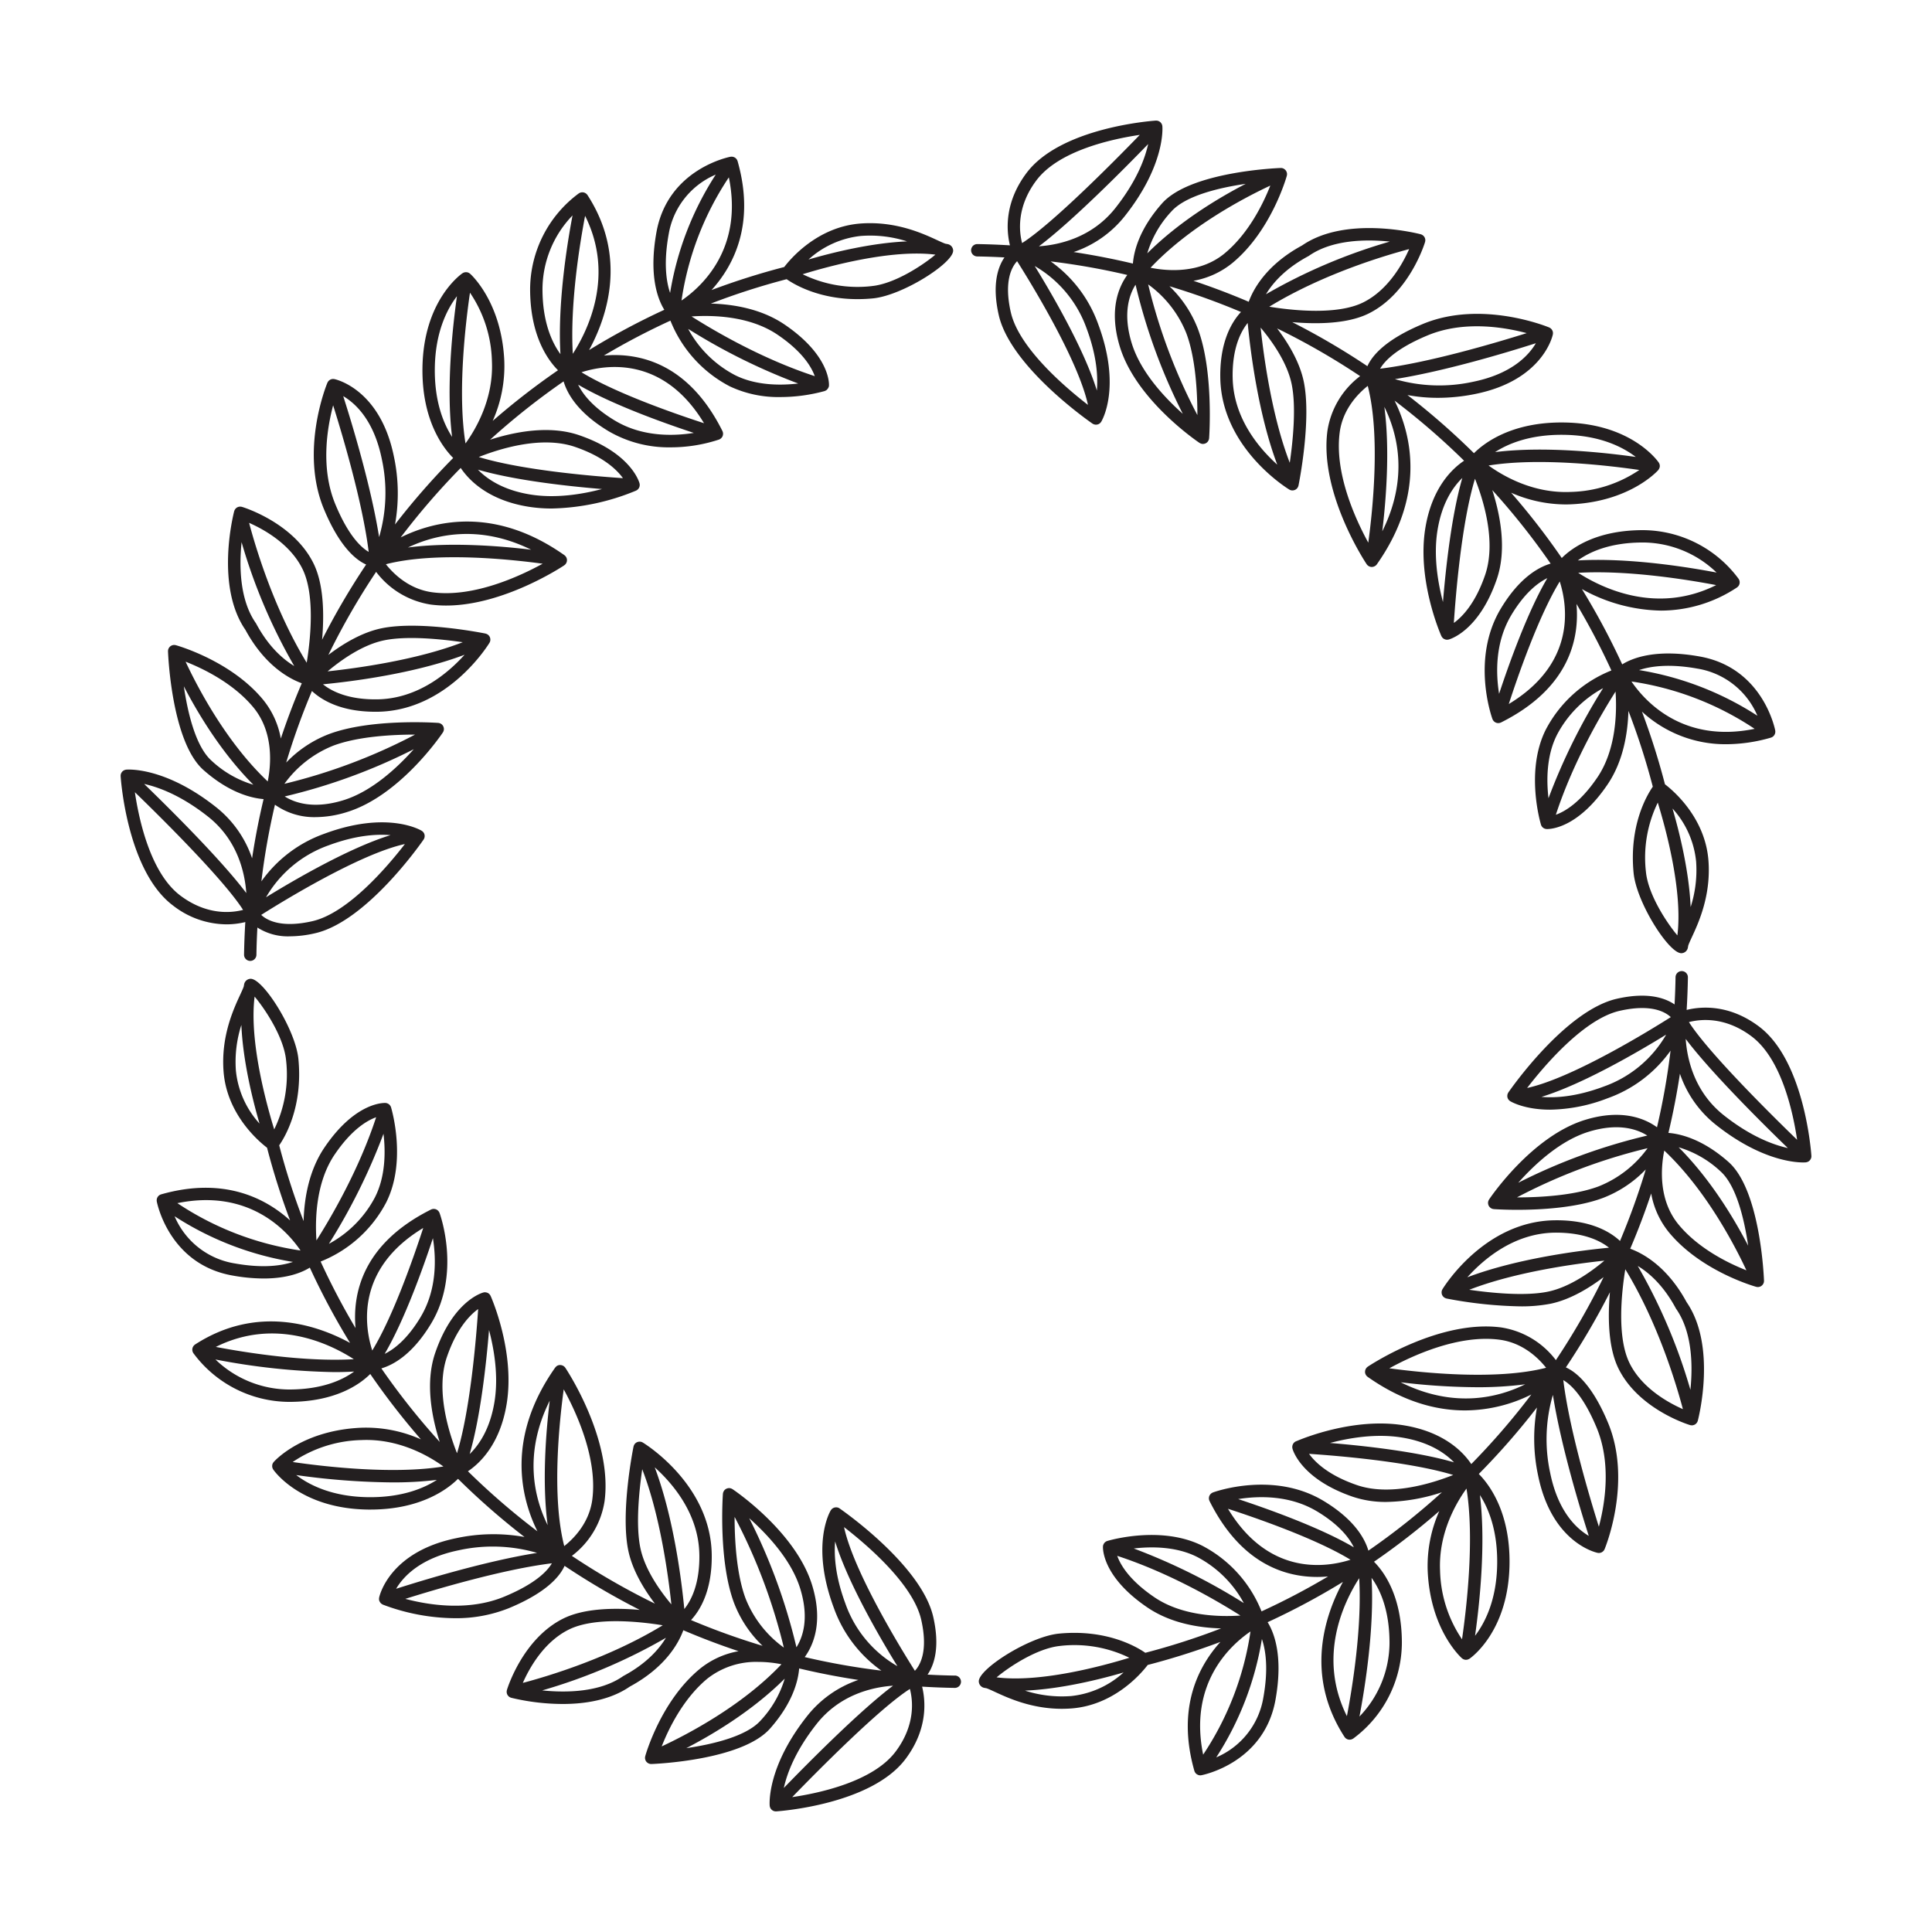 <svg id="Layer_1" data-name="Layer 1" xmlns="http://www.w3.org/2000/svg" viewBox="0 0 500 500"><path d="M44.79,234.359a22.734,22.734,0,0,0,13.806,4.86,20.444,20.444,0,0,0,4.89-.588q-.255,4.194-.326,8.428a1.6,1.6,0,0,0,1.575,1.624h.025a1.6,1.6,0,0,0,1.6-1.576q.056-3.546.251-7.065a14.555,14.555,0,0,0,8.443,2.277,29.359,29.359,0,0,0,6.481-.793c13.327-3.023,27.493-23.382,28.09-24.248l.01-.017a1.721,1.721,0,0,0,.1-.184c.015-.032.035-.062.049-.095a1.683,1.683,0,0,0,.063-.205c.009-.034.023-.066.029-.1a1.487,1.487,0,0,0,.016-.165c.005-.053.014-.1.014-.159v-.008a1.561,1.561,0,0,0-.024-.207c-.005-.034,0-.067-.01-.1l0,0a1.6,1.6,0,0,0-.253-.581c-.019-.026-.042-.049-.063-.074a1.543,1.543,0,0,0-.141-.162c-.029-.029-.064-.051-.095-.078-.05-.04-.1-.081-.153-.116-.009,0-.015-.013-.024-.018-.357-.219-8.938-5.278-25.21.766a33.876,33.876,0,0,0-16.286,12.32,182.383,182.383,0,0,1,3.509-19.838A17.526,17.526,0,0,0,81.7,211.472a27.5,27.5,0,0,0,8.033-1.292c13.731-4.194,24.43-19.944,24.878-20.613.012-.017.017-.038.028-.056a1.622,1.622,0,0,0,.131-.264c.013-.034.026-.067.037-.1a1.548,1.548,0,0,0,.067-.337c0-.009,0-.018.005-.027a1.614,1.614,0,0,0-.023-.373c-.006-.033-.016-.066-.024-.1a1.521,1.521,0,0,0-.089-.267c-.01-.023-.012-.047-.023-.068s-.02-.028-.028-.043-.018-.045-.031-.067a1.552,1.552,0,0,0-.143-.195c-.014-.017-.025-.037-.039-.054a1.594,1.594,0,0,0-.28-.247c-.026-.018-.054-.032-.082-.049a1.618,1.618,0,0,0-.253-.127c-.035-.013-.069-.026-.105-.037a1.563,1.563,0,0,0-.338-.07l-.026,0h-.018c-.863-.061-17.415-1.147-28.212,2.884a30.36,30.36,0,0,0-11.1,7.383,183.3,183.3,0,0,1,6.665-18.519c2.411,2.252,7.363,5.368,16.387,5.368.19,0,.383,0,.578,0,18.069-.262,28.545-17.127,28.982-17.844,0-.007.005-.014.009-.021a1.588,1.588,0,0,0,.145-.32c.007-.022.01-.045.016-.067a1.6,1.6,0,0,0,.052-.276c0-.039,0-.077,0-.116a1.436,1.436,0,0,0-.012-.236c-.005-.042-.012-.084-.02-.126a1.554,1.554,0,0,0-.068-.224c-.01-.028-.013-.059-.026-.087,0-.012-.014-.022-.02-.034s-.009-.028-.016-.042a1.566,1.566,0,0,0-.129-.2c-.013-.019-.023-.04-.037-.058a1.537,1.537,0,0,0-.248-.255c-.019-.016-.04-.027-.06-.042a1.609,1.609,0,0,0-.236-.148c-.032-.017-.065-.029-.1-.044a1.7,1.7,0,0,0-.244-.081c-.021,0-.039-.016-.06-.02-.692-.139-17.065-3.411-26.937-1.346-5.147,1.077-10.07,4.117-13.707,6.88A184.76,184.76,0,0,1,97.34,148a21.889,21.889,0,0,0,14.12,8.456,30.133,30.133,0,0,0,4,.259c14.792,0,29.872-9.947,30.563-10.407.044-.03.079-.071.12-.105a1.478,1.478,0,0,0,.147-.126c.034-.036.062-.077.093-.116a1.56,1.56,0,0,0,.124-.174c.023-.04.042-.08.062-.121a1.479,1.479,0,0,0,.083-.21c.014-.043.027-.086.037-.13.006-.025.016-.047.021-.072a1.657,1.657,0,0,0,.012-.171c0-.03.012-.057.012-.087,0-.01,0-.019,0-.029a1.594,1.594,0,0,0-.039-.354c0-.01-.007-.019-.01-.029a1.572,1.572,0,0,0-.111-.3c-.016-.034-.037-.066-.056-.1a1.492,1.492,0,0,0-.135-.2c-.025-.032-.051-.063-.079-.093a1.468,1.468,0,0,0-.194-.175c-.018-.015-.033-.034-.052-.048l-.052-.036h0c-18.078-12.7-33.595-8.855-42.31-4.549A185,185,0,0,1,119.234,121.1c2,3,6.944,8.332,17.509,10.036a38.158,38.158,0,0,0,6.058.465,59.934,59.934,0,0,0,21.81-4.627c.01-.005.017-.014.027-.018a1.622,1.622,0,0,0,.435-.3c.008-.008.014-.018.022-.026a1.585,1.585,0,0,0,.3-.413l.012-.02a1.589,1.589,0,0,0,.136-.477c0-.026.009-.05.011-.076s.008-.039.009-.059a1.573,1.573,0,0,0-.046-.436c0-.014,0-.028,0-.042-.082-.318-2.167-7.853-15.635-12.478-7.74-2.657-16.733-.865-23.045,1.169A183.742,183.742,0,0,1,145.861,98.7c.884,3.036,3.571,8.055,11.66,12.906a30.873,30.873,0,0,0,16,4.164,39.923,39.923,0,0,0,12.557-2.01,1.587,1.587,0,0,0,.361-.194c.03-.021.056-.044.084-.066a1.573,1.573,0,0,0,.269-.272c.016-.021.035-.038.05-.06a1.629,1.629,0,0,0,.176-.32c.011-.029.015-.06.025-.089s.016-.028.02-.043c.011-.034.012-.069.02-.1.012-.051.023-.1.03-.152a1.553,1.553,0,0,0,.011-.18c0-.047,0-.094,0-.141a1.67,1.67,0,0,0-.028-.188c-.009-.043-.015-.087-.027-.13a1.577,1.577,0,0,0-.071-.188c-.013-.031-.02-.064-.035-.094-8.9-17.79-21.809-20.324-30.68-19.523a182.022,182.022,0,0,1,17.222-9.038,32.869,32.869,0,0,0,15.356,17,29.354,29.354,0,0,0,13.086,2.774,43.57,43.57,0,0,0,11.459-1.547c.007,0,.012-.007.019-.009a1.482,1.482,0,0,0,.2-.1.861.861,0,0,0,.388-.26,1.752,1.752,0,0,0,.438-.655c.007-.021.022-.036.028-.057a1.591,1.591,0,0,0,.06-.337l0-.012c.02-.312.373-7.751-11.528-15.813-6.011-4.071-13.287-5.24-19.039-5.4a182.684,182.684,0,0,1,19.609-6.31c2,1.386,8.353,5.16,18.358,5.16,1.263,0,2.587-.061,3.966-.193,7.675-.743,20.9-9.19,20.771-12.4a1.755,1.755,0,0,0-1.54-1.665c-.156-.034-.319-.06-.477-.092-.47-.155-1.336-.555-2.122-.919-3.762-1.74-10.759-4.972-19.828-4.3-11.128.84-18.114,9.109-19.75,11.256a185.987,185.987,0,0,0-18.815,5.961c5.761-6.354,11.353-17.164,6.744-33.361l-.006-.016c-.011-.036-.028-.069-.041-.1a1.49,1.49,0,0,0-.073-.179c-.016-.03-.037-.057-.054-.086a1.52,1.52,0,0,0-.113-.17c-.022-.028-.048-.052-.072-.078a1.464,1.464,0,0,0-.142-.142c-.011-.009-.018-.02-.029-.029s-.046-.029-.069-.045a1.518,1.518,0,0,0-.151-.1c-.04-.023-.081-.043-.123-.062a1.471,1.471,0,0,0-.148-.059c-.046-.016-.092-.03-.139-.042s-.1-.021-.151-.028-.1-.013-.146-.016-.1,0-.152,0-.1.006-.151.013c-.02,0-.039,0-.058,0-.162.029-16.2,3.056-19.175,19.493-2.035,11.263.322,17.367,2.03,20.115A185.6,185.6,0,0,0,152.45,90.6c4.588-8.412,10-24.009-.39-40.085l-.006-.01-.007-.012c-.02-.03-.045-.054-.067-.083a1.407,1.407,0,0,0-.123-.154c-.031-.033-.067-.059-.1-.088a1.539,1.539,0,0,0-.138-.116,1.4,1.4,0,0,0-.125-.072,1.639,1.639,0,0,0-.148-.082c-.052-.022-.107-.036-.161-.053s-.083-.033-.128-.043l-.016,0-.016-.005c-.05-.01-.1-.01-.15-.015s-.1-.015-.155-.016-.1.008-.144.012a1.345,1.345,0,0,0-.168.016,1.6,1.6,0,0,0-.16.045c-.045.013-.092.023-.136.04s-.1.049-.145.074a1.442,1.442,0,0,0-.134.072l-.021.011a30.983,30.983,0,0,0-12.618,24.754c0,12.1,4.6,18.413,7.216,21.03a187.056,187.056,0,0,0-16.9,13.11,34.877,34.877,0,0,0,3-15.571c-.7-15.107-8.517-22.221-8.85-22.517-.011-.01-.026-.014-.038-.024a1.589,1.589,0,0,0-.4-.248l-.025-.013a1.563,1.563,0,0,0-.323-.094c-.043-.008-.085-.006-.127-.01s-.063-.006-.095-.007a1.575,1.575,0,0,0-.456.046c-.018,0-.035.012-.053.017a1.617,1.617,0,0,0-.44.2l-.012.006-.009.006-.006,0c-.544.375-10.112,7.24-10.344,24.486-.181,13.528,5.323,20.68,7.951,23.316a188.145,188.145,0,0,0-15.05,17.207,45.665,45.665,0,0,0-.3-17.624c-3.541-17.341-14.916-19.9-15.4-20-.015,0-.03,0-.045,0a1.578,1.578,0,0,0-.5-.015c-.017,0-.033.009-.051.012a1.594,1.594,0,0,0-.242.055,1.72,1.72,0,0,0-.19.086c-.022.011-.044.018-.066.03a1.574,1.574,0,0,0-.375.29c-.02.021-.039.04-.058.062a1.612,1.612,0,0,0-.26.409c0,.01-.013.017-.018.027-.3.713-7.148,17.64-.9,32.684,4.062,9.777,8.285,13.181,10.928,14.353a187.857,187.857,0,0,0-11.4,19.459c.558-6.387.48-14.312-2.233-19.779-5.19-10.463-17.954-14.44-18.495-14.6-.021-.007-.043-.007-.065-.013a1.5,1.5,0,0,0-.2-.038c-.038,0-.076-.008-.114-.01a1.588,1.588,0,0,0-.2,0c-.047,0-.092.009-.138.016s-.065,0-.1.012-.049.017-.074.024a1.424,1.424,0,0,0-.144.047,1.558,1.558,0,0,0-.156.067c-.021.011-.043.016-.063.028s-.043.032-.066.046a1.549,1.549,0,0,0-.141.1,1.358,1.358,0,0,0-.108.093,1.529,1.529,0,0,0-.117.124,1.219,1.219,0,0,0-.088.113,1.634,1.634,0,0,0-.09.143,1.282,1.282,0,0,0-.065.128,1.5,1.5,0,0,0-.061.162c-.009.028-.023.054-.031.083-.2.785-4.936,19.326,2.894,30.681C68.583,172.371,75,175.71,78.1,176.83q-3,7.02-5.424,14.3a21.952,21.952,0,0,0-4.668-10.142c-8.263-9.946-21.927-13.854-22.5-14.016-.013,0-.028,0-.042-.007a1.592,1.592,0,0,0-.268-.042c-.025,0-.049-.008-.074-.009a1.574,1.574,0,0,0-.348.029c-.025,0-.048.014-.072.02a1.642,1.642,0,0,0-.222.064c-.015.006-.027.016-.042.022-.034.015-.066.035-.1.052a1.762,1.762,0,0,0-.209.127c-.014.011-.031.017-.044.028s-.032.033-.049.048a1.665,1.665,0,0,0-.168.168c-.026.03-.052.06-.075.091a1.607,1.607,0,0,0-.13.212c-.015.029-.034.056-.047.086a1.616,1.616,0,0,0-.107.326c0,.018,0,.037-.006.055a1.505,1.505,0,0,0-.024.293c0,.012,0,.024,0,.036.035.952.947,23.418,9.17,30.7,6.742,5.973,12.544,7.3,15.564,7.537q-1.8,7.557-2.975,15.316a28.579,28.579,0,0,0-9.415-13.306c-13.157-10.387-22.749-9.673-23.154-9.635-.039,0-.074.015-.112.02s-.094.016-.141.027a1.554,1.554,0,0,0-.167.055c-.041.015-.083.031-.123.05a1.7,1.7,0,0,0-.157.087c-.037.024-.074.046-.11.073a1.56,1.56,0,0,0-.138.118c-.024.023-.051.04-.073.064s-.015.021-.024.03c-.04.045-.074.093-.109.141s-.055.073-.078.112a1.563,1.563,0,0,0-.073.148c-.02.044-.043.086-.059.131a1.29,1.29,0,0,0-.04.151,1.338,1.338,0,0,0-.035.149c-.007.046-.007.093-.01.141a1.685,1.685,0,0,0,0,.174.291.291,0,0,0,0,.03C31.276,201.89,32.991,225.522,44.79,234.359Zm1.918-2.56c-7.777-5.825-10.754-19.682-11.8-26.777,6.915,6.7,23.024,22.647,28,30.459C59.981,236.249,53.625,236.978,46.708,231.8Zm34.118,6.606c-8.027,1.823-11.72-.221-13.227-1.632,5.539-3.5,25.521-15.795,37.185-18.335C100.37,224.156,90.074,236.307,80.826,238.405Zm4.219-19.634c6.925-2.574,12.283-2.955,16.029-2.639-10.682,3.277-25.034,11.654-32.226,16.082A30.47,30.47,0,0,1,85.045,218.771ZM88.8,207.119c-7.7,2.353-12.558.619-15.117-1a149.644,149.644,0,0,0,33.4-12.22C102.833,198.67,96.2,204.859,88.8,207.119Zm-2.513-14.158c6.428-2.4,15.36-2.849,21.133-2.847A146.321,146.321,0,0,1,73.609,202.85,28.685,28.685,0,0,1,86.288,192.961Zm11.361-11.97c-7.559.107-11.849-2.117-14.06-3.894,6.953-.668,23.511-2.691,36.647-7.648C115.948,174.209,108.116,180.839,97.649,180.991Zm1.7-15.26c5.951-1.246,14.817-.336,20.413.476-11.9,4.612-27.345,6.725-34.973,7.541C88.2,170.878,93.731,166.907,99.348,165.731Zm12.537-12.45c-6.116-.819-10.146-4.892-12.013-7.258,12.808-3.3,32-1.3,40.572-.136C134.484,149.158,122.507,154.705,111.885,153.281Zm25.573-11.019c-8.085-.971-20.916-2-31.879-.569C112.507,138.389,123.9,135.585,137.458,142.262Zm-.206-14.283c-7.07-1.14-11.226-4.025-13.558-6.43,9.611,2.8,23.416,4.3,32.1,5.012C150.76,127.891,143.872,129.049,137.252,127.979Zm11.585-12.315c7.345,2.522,10.812,5.906,12.38,8.083-7.089-.47-25.911-1.991-37.309-5.471C129.431,116.086,140.246,112.711,148.837,115.664Zm10.33-6.8c-5.744-3.444-8.354-6.87-9.543-9.311,8.757,5.144,22.371,9.986,29.938,12.484C174.36,112.87,166.279,113.126,159.167,108.862Zm23.036.664c-7.16-2.327-22.758-7.714-31.712-13.188C156.613,94.381,171.569,91.938,182.2,109.526Zm8.091-12.408a29.079,29.079,0,0,1-12.194-12,156.833,156.833,0,0,0,28.482,14.133C202.043,99.781,195.667,99.8,190.294,97.118Zm20.566.224c-13.647-4.46-26-11.712-31.883-15.449,5.444-.371,15.037-.159,22.245,4.724C207.67,90.984,210.008,94.977,210.86,97.342Zm14.743-23.3a32.406,32.406,0,0,1-17.883-3.071c6.843-2.107,22.978-6.5,34.362-5.073C238.933,68.553,231.587,73.459,225.6,74.038Zm-2.646-12.991a31.166,31.166,0,0,1,11.787,1.418c-9.282.395-19.335,2.893-25.5,4.691A23.889,23.889,0,0,1,222.957,61.047ZM176.375,77.776A77.657,77.657,0,0,1,188.625,45.9C192.4,64.363,181.613,74.194,176.375,77.776ZM173.05,60.635a20.437,20.437,0,0,1,12.184-15.448,79.982,79.982,0,0,0-11.812,30.626C172.427,72.878,171.711,68.046,173.05,60.635Zm-24.805,30.93c-.754-12.865,1.789-28.428,3.177-35.712C159.083,71.207,152.267,85.317,148.245,91.565Zm-7.851-16.779a27.647,27.647,0,0,1,7.778-19.033c-1.442,7.592-3.887,22.879-3.129,35.9C142.918,88.749,140.394,83.477,140.394,74.786Zm-19.92,39.975c-2.148-13.253.062-31.513,1.157-39.013A33.02,33.02,0,0,1,127.31,93.5C127.754,103.131,123.237,110.933,120.474,114.761Zm-2.218-38.1c-1.11,7.873-2.857,23.671-1.253,36.413-2.2-3.405-4.589-9.117-4.472-17.821C112.657,85.874,115.738,79.951,118.256,76.662ZM98.8,118.751A40.96,40.96,0,0,1,98.113,139c-2.1-13.229-7.063-29.536-9.287-36.48C91.97,104.369,96.759,108.747,98.8,118.751ZM86.792,130.519c-3.874-9.324-2.133-19.773-.575-25.623,2.576,8.2,7.666,25.418,9.2,37.928C93.464,141.691,90.173,138.661,86.792,130.519ZM78.262,147.2c3.334,6.719,2.089,18.289,1.115,24.315-8.458-13.865-13.2-29.754-14.91-36.2C68.285,137,75.061,140.75,78.262,147.2ZM66.29,161.388a1.667,1.667,0,0,0-.1-.158c-4.2-6.035-4.291-14.784-3.667-20.918a143.413,143.413,0,0,0,13.627,32.055C73.31,170.66,69.537,167.434,66.29,161.388Zm-.743,21.648c5.4,6.5,4.579,15.062,3.744,19.2-10.813-10.193-18.264-24.571-21.259-30.993C52.476,172.991,60.315,176.739,65.547,183.036Zm-17.97-5.421c3.665,7.066,9.772,17.237,17.992,25.472a27.179,27.179,0,0,1-10.8-6.2C50.628,193.216,48.576,184.451,47.577,177.615Zm16.166,53.51c-6.5-8.639-20.068-22.075-26.436-28.241,3.727.825,9.572,2.959,16.528,8.451C61.474,217.365,63.37,225.809,63.743,231.125Z" style="fill:#231f20"/><path d="M258.474,81.533c3.023,13.327,23.382,27.494,24.248,28.091l.009.005a1.626,1.626,0,0,0,.382.185l.092.028a1.57,1.57,0,0,0,.424.064h.026a1.483,1.483,0,0,0,.188-.022c.04,0,.08,0,.119-.012l.008,0a1.676,1.676,0,0,0,.291-.094l.012,0a1.57,1.57,0,0,0,.277-.157c.021-.015.039-.034.059-.05a1.667,1.667,0,0,0,.179-.156c.025-.027.045-.057.068-.086a1.584,1.584,0,0,0,.127-.166l.012-.016c.218-.358,5.279-8.939-.766-25.21a33.866,33.866,0,0,0-12.32-16.286,182.612,182.612,0,0,1,19.835,3.508c-2.166,2.964-4.863,8.961-1.924,18.583,4.194,13.731,19.944,24.43,20.612,24.878.016.011.034.014.05.024a1.6,1.6,0,0,0,.284.135c.042.015.08.037.122.049a1.616,1.616,0,0,0,.437.065c.02,0,.041-.008.061-.008a1.52,1.52,0,0,0,.321-.043c.046-.011.089-.032.134-.047a1.5,1.5,0,0,0,.185-.065c.019-.01.033-.025.052-.035s.039-.013.058-.024a1.575,1.575,0,0,0,.207-.152c.013-.011.027-.018.039-.029a1.568,1.568,0,0,0,.251-.284c.017-.024.029-.049.044-.074a1.554,1.554,0,0,0,.131-.261c.013-.034.026-.067.037-.1a1.652,1.652,0,0,0,.069-.334c0-.011,0-.02.006-.031.049-.7,1.17-17.378-2.883-28.229a30.382,30.382,0,0,0-7.383-11.1,183.26,183.26,0,0,1,18.512,6.664c-2.3,2.466-5.493,7.593-5.356,16.966.262,18.065,17.116,28.54,17.843,28.982a1.6,1.6,0,0,0,.834.235c.029,0,.057-.008.086-.01a1.544,1.544,0,0,0,.253-.029c.044-.01.087-.028.13-.041a1.464,1.464,0,0,0,.17-.055c.012,0,.022-.014.033-.019s.03-.009.044-.016a1.618,1.618,0,0,0,.214-.136c.015-.011.032-.018.047-.029a1.613,1.613,0,0,0,.254-.248c.018-.021.031-.045.047-.067a1.486,1.486,0,0,0,.142-.227c.018-.035.032-.071.048-.107a1.561,1.561,0,0,0,.076-.231c.006-.023.018-.044.023-.067.14-.692,3.413-17.065,1.347-26.938-1.078-5.147-4.118-10.071-6.881-13.707A184.547,184.547,0,0,1,352,97.34a21.894,21.894,0,0,0-8.457,14.119c-2.135,15.945,9.647,33.808,10.15,34.561l.01.011a1.6,1.6,0,0,0,.231.269c.022.02.046.035.068.054a1.544,1.544,0,0,0,.219.155c.034.02.068.036.1.054a1.555,1.555,0,0,0,.224.088c.04.013.08.025.121.035s.05.016.076.021a1.767,1.767,0,0,0,.239.021l.019,0h.021c.008,0,.014,0,.022,0a1.624,1.624,0,0,0,.461-.082c.045-.015.087-.031.13-.049a1.57,1.57,0,0,0,.359-.208c.02-.014.041-.024.06-.04a1.614,1.614,0,0,0,.274-.3c12.742-18.1,8.9-33.638,4.587-42.362A185.009,185.009,0,0,1,378.9,119.234c-3,2-8.332,6.944-10.036,17.509-2.164,13.421,3.9,27.286,4.162,27.869.008.018.022.031.031.048a1.566,1.566,0,0,0,.2.309c.014.017.024.035.038.052a1.6,1.6,0,0,0,.3.26.977.977,0,0,0,.088.053,1.563,1.563,0,0,0,.3.138c.028.009.053.021.081.029a1.621,1.621,0,0,0,.351.06h.078c.008,0,.016,0,.025,0a1.546,1.546,0,0,0,.341-.044c.011,0,.023,0,.034,0,.319-.082,7.853-2.168,12.477-15.636,2.659-7.74.866-16.734-1.168-23.046a183.949,183.949,0,0,1,15.1,19.028c-3.036.884-8.055,3.573-12.906,11.663-7.718,12.871-2.383,27.925-2.152,28.56.01.029.028.054.04.082a1.465,1.465,0,0,0,.087.178c.023.039.049.075.075.112a1.616,1.616,0,0,0,.115.147c.031.034.063.066.1.1a1.466,1.466,0,0,0,.142.119c.038.028.077.055.118.08a1.614,1.614,0,0,0,.16.084c.026.012.05.03.077.041s.048.012.072.021.039.018.06.024a.45.45,0,0,0,.051.008,1.6,1.6,0,0,0,.393.058l.017,0c.007,0,.015,0,.022,0a1.576,1.576,0,0,0,.42-.068,1.239,1.239,0,0,0,.133-.048c.046-.018.1-.028.139-.05,17.79-8.9,20.324-21.811,19.524-30.681a182.393,182.393,0,0,1,9.038,17.223,32.871,32.871,0,0,0-17,15.356c-5.308,10.616-1.395,23.983-1.227,24.546l0,.008a1.584,1.584,0,0,0,.185.387c.018.028.035.055.054.081a1.627,1.627,0,0,0,.288.31c.008.007.018.011.027.018a1.579,1.579,0,0,0,.342.2,1,1,0,0,0,.1.039c.028.01.054.026.083.034a1.515,1.515,0,0,0,.2.029,1.484,1.484,0,0,0,.15.034l.1,0h0l.078,0c1.242,0,8.167-.523,15.625-11.534,4.072-6.011,5.241-13.29,5.4-19.042a182.372,182.372,0,0,1,6.311,19.612c-1.559,2.247-6.156,10.03-4.967,22.325.739,7.637,9.1,20.771,12.346,20.771h.049a1.755,1.755,0,0,0,1.665-1.536c.034-.158.06-.323.092-.482.156-.471.555-1.335.918-2.119,1.741-3.763,4.982-10.767,4.3-19.829-.839-11.129-9.108-18.115-11.255-19.751a185.659,185.659,0,0,0-5.962-18.815,31.845,31.845,0,0,0,21.85,8.447,42.032,42.032,0,0,0,11.513-1.7,1.57,1.57,0,0,0,.165-.065c.03-.012.06-.021.089-.035a1.568,1.568,0,0,0,.284-.172l.016-.015a1.581,1.581,0,0,0,.226-.222c.007-.008.016-.014.022-.022s.024-.038.038-.056a1.8,1.8,0,0,0,.112-.171c.02-.035.037-.07.054-.106a1.693,1.693,0,0,0,.067-.166c.014-.041.026-.081.036-.123a1.557,1.557,0,0,0,.032-.168c.006-.044.011-.086.014-.13s0-.111,0-.167,0-.092-.012-.138c0-.021,0-.042,0-.063-.029-.161-3.055-16.206-19.493-19.175-11.264-2.037-17.368.32-20.116,2.029A185.537,185.537,0,0,0,409.4,152.452a43.4,43.4,0,0,0,20.456,5.569,35.612,35.612,0,0,0,19.65-5.973c.03-.019.054-.045.082-.066s.049-.038.073-.058a1.606,1.606,0,0,0,.311-.343c.011-.018.019-.037.03-.055a1.591,1.591,0,0,0,.182-.438c0-.011.011-.019.013-.03l0-.017,0-.016a1.425,1.425,0,0,0,.015-.145c.006-.054.016-.107.017-.16s-.007-.087-.011-.131a1.6,1.6,0,0,0-.017-.183c-.008-.04-.023-.079-.034-.119a1.525,1.525,0,0,0-.054-.178c-.016-.042-.04-.08-.06-.12a1.662,1.662,0,0,0-.084-.156l-.011-.021A30.989,30.989,0,0,0,425.214,137.2c-12.1,0-18.413,4.6-21.03,7.214a187,187,0,0,0-13.109-16.9,35.2,35.2,0,0,0,14.065,3.033q.745,0,1.5-.034c15.106-.7,22.221-8.518,22.517-8.851.036-.041.052-.091.084-.135a1.537,1.537,0,0,0,.135-.216,1.554,1.554,0,0,0,.108-.292c.013-.049.043-.089.052-.14s0-.083.009-.124.006-.067.007-.1a1.551,1.551,0,0,0-.045-.448c0-.022-.014-.042-.021-.064a1.564,1.564,0,0,0-.2-.425c0-.006,0-.013-.009-.02-.283-.413-7.124-10.126-24.5-10.358-13.543-.187-20.685,5.319-23.317,7.949a188.033,188.033,0,0,0-17.21-15.052,42.569,42.569,0,0,0,7.862.721,48.745,48.745,0,0,0,9.765-1.013c17.342-3.541,19.9-14.916,20-15.4,0-.015,0-.029,0-.044a1.567,1.567,0,0,0,.015-.5c0-.014-.007-.028-.01-.042a1.571,1.571,0,0,0-.057-.249,1.6,1.6,0,0,0-.087-.193c-.01-.02-.017-.041-.028-.061a1.558,1.558,0,0,0-.292-.379c-.02-.019-.039-.037-.059-.054a1.609,1.609,0,0,0-.414-.264c-.009,0-.015-.012-.025-.016-.713-.294-17.639-7.147-32.684-.9-9.778,4.061-13.18,8.284-14.352,10.927a187.708,187.708,0,0,0-19.455-11.4c1.9.166,3.946.276,6.018.276,4.875,0,9.922-.608,13.757-2.51,10.462-5.191,14.44-17.955,14.6-18.5.008-.026.009-.053.015-.079a1.653,1.653,0,0,0,.034-.173,1.394,1.394,0,0,0,.012-.145,1.315,1.315,0,0,0,0-.166,1.425,1.425,0,0,0-.019-.16.839.839,0,0,0-.01-.086c0-.023-.015-.044-.022-.067-.014-.054-.032-.1-.051-.157s-.04-.1-.064-.147c-.011-.022-.017-.045-.029-.066s-.033-.045-.047-.069a1.432,1.432,0,0,0-.1-.135c-.031-.04-.063-.077-.1-.113a1.633,1.633,0,0,0-.121-.115c-.037-.031-.073-.06-.112-.088s-.1-.065-.151-.094-.076-.041-.115-.059a1.655,1.655,0,0,0-.182-.068c-.024-.007-.046-.02-.07-.026-.785-.2-19.326-4.933-30.681,2.894C327.629,68.583,324.29,75,323.17,78.1q-7.023-3-14.311-5.427a21.942,21.942,0,0,0,10.149-4.664c9.947-8.264,13.856-21.928,14.017-22.506,0-.013,0-.027.007-.041a1.589,1.589,0,0,0,.042-.275c0-.023.008-.045.008-.068a1.515,1.515,0,0,0-.028-.348c0-.028-.017-.054-.024-.082a1.46,1.46,0,0,0-.061-.212c0-.014-.014-.025-.02-.039-.016-.038-.038-.073-.057-.11a1.653,1.653,0,0,0-.122-.2c-.011-.015-.017-.032-.029-.047s-.034-.032-.05-.05a1.558,1.558,0,0,0-.168-.167c-.029-.025-.057-.05-.087-.072a1.518,1.518,0,0,0-.231-.141c-.021-.011-.041-.025-.063-.035a1.6,1.6,0,0,0-.339-.111h0a1.533,1.533,0,0,0-.339-.029c-.012,0-.023,0-.035,0-.953.034-23.418.947-30.7,9.171-5.977,6.747-7.3,12.546-7.534,15.564q-7.566-1.8-15.333-2.979a28.545,28.545,0,0,0,13.32-9.413c10.387-13.156,9.672-22.752,9.636-23.153,0-.033-.013-.063-.018-.1a1.366,1.366,0,0,0-.032-.167c-.012-.046-.027-.09-.043-.134a1.625,1.625,0,0,0-.067-.162c-.017-.036-.038-.069-.058-.1a1.681,1.681,0,0,0-.111-.168c-.017-.022-.036-.041-.053-.062a1.509,1.509,0,0,0-.112-.128c-.018-.018-.04-.03-.059-.047l-.009-.006a1.582,1.582,0,0,0-.82-.367h-.011a1.677,1.677,0,0,0-.274-.013c-.011,0-.022,0-.033,0-1,.067-24.635,1.783-33.472,13.582-5.815,7.765-5.176,15.038-4.273,18.7q-4.193-.255-8.425-.326a1.6,1.6,0,1,0-.05,3.2q3.543.056,7.058.251C258.216,69.146,256.7,73.717,258.474,81.533Zm3.121-.707c-1.822-8.028.221-11.72,1.631-13.227,3.506,5.54,15.8,25.522,18.337,37.186C275.845,100.374,263.694,90.083,261.6,80.826Zm19.634,4.22c2.573,6.925,2.954,12.282,2.639,16.027-3.277-10.682-11.654-25.034-16.083-32.225A30.461,30.461,0,0,1,281.229,85.046ZM292.881,88.8c-2.352-7.7-.618-12.557,1-15.117A149.706,149.706,0,0,0,306.109,107.1C301.335,102.846,295.145,96.216,292.881,88.8Zm17,18.62a146.449,146.449,0,0,1-12.735-33.812,28.685,28.685,0,0,1,9.89,12.679C309.44,92.716,309.885,101.646,309.884,107.421Zm9.125-9.773c-.11-7.564,2.116-11.851,3.894-14.06.668,6.955,2.693,23.525,7.654,36.665C325.8,115.975,319.161,108.148,319.009,97.648Zm14.784,22.114c-4.612-11.9-6.725-27.346-7.541-34.974,2.87,3.414,6.841,8.943,8.017,14.561C335.515,105.3,334.6,114.167,333.793,119.762Zm12.925-7.877c.82-6.115,4.894-10.145,7.259-12.012,3.3,12.8,1.3,31.994.137,40.566C350.843,134.473,345.3,122.488,346.718,111.885ZM357.732,137.5c.981-8.152,2.02-21.162.534-32.209C361.669,112.166,364.639,123.639,357.732,137.5Zm14.289-.251c1.139-7.07,4.024-11.226,6.429-13.558-2.8,9.615-4.3,23.424-5.012,32.109C372.109,150.772,370.951,143.885,372.021,137.253Zm12.315,11.584c-2.522,7.344-5.905,10.812-8.082,12.38.469-7.091,1.992-25.917,5.471-37.312C383.916,129.423,387.291,140.231,384.336,148.837Zm6.8,10.331c3.445-5.744,6.87-8.355,9.311-9.543-5.143,8.757-9.985,22.37-12.483,29.937C387.13,174.36,386.873,166.278,391.137,159.168Zm-.663,23.036c2.326-7.16,7.713-22.756,13.188-31.712C405.618,156.614,408.061,171.569,390.474,182.2Zm12.408,8.091a29.076,29.076,0,0,1,12-12.195,156.9,156.9,0,0,0-14.132,28.484C400.219,202.045,400.2,195.668,402.882,190.3Zm10.5,10.927c-4.368,6.449-8.361,8.787-10.725,9.639,4.46-13.646,11.71-26,15.448-31.882C418.476,184.423,418.265,194.015,413.383,201.222ZM425.962,225.6a32.446,32.446,0,0,1,3.07-17.884c2.108,6.844,6.5,22.978,5.073,34.362C431.446,238.933,426.54,231.587,425.962,225.6Zm12.991-2.648a31.181,31.181,0,0,1-1.419,11.792c-.395-9.283-2.894-19.339-4.691-25.5A23.88,23.88,0,0,1,438.953,222.956Zm-16.729-46.581a77.663,77.663,0,0,1,31.873,12.25C435.638,192.4,425.806,181.615,422.224,176.375Zm17.141-3.325a20.436,20.436,0,0,1,15.448,12.185,79.955,79.955,0,0,0-30.626-11.814C427.121,172.427,431.952,171.711,439.365,173.05Zm-30.93-24.8c12.864-.753,28.427,1.789,35.712,3.177C428.791,159.085,414.681,152.267,408.435,148.246Zm35.811-.073c-7.591-1.443-22.877-3.888-35.9-3.13,2.906-2.125,8.179-4.648,16.868-4.648A27.638,27.638,0,0,1,444.246,148.173ZM406.5,127.31c-9.633.436-17.432-4.075-21.259-6.836,13.253-2.147,31.513.062,39.013,1.157A33.011,33.011,0,0,1,406.5,127.31Zm16.839-9.054c-7.873-1.11-23.673-2.858-36.415-1.252,3.4-2.2,9.115-4.595,17.824-4.473C414.126,112.657,420.049,115.739,423.337,118.256ZM381.249,98.8A40.963,40.963,0,0,1,361,98.113c13.23-2.1,29.537-7.064,36.482-9.288C395.631,91.969,391.253,96.759,381.249,98.8Zm-11.768-12.01c9.325-3.874,19.775-2.134,25.624-.576-8.2,2.576-25.419,7.667-37.93,9.206C358.308,93.465,361.338,90.174,369.481,86.792ZM352.8,78.262c-6.717,3.334-18.289,2.09-24.315,1.115,13.865-8.459,29.755-13.2,36.2-14.91C363,68.285,359.25,75.061,352.8,78.262ZM338.612,66.289a1.288,1.288,0,0,0,.158-.1c6.035-4.2,14.783-4.29,20.917-3.667a143.457,143.457,0,0,0-32.054,13.629C329.339,73.311,332.565,69.537,338.612,66.289Zm-21.649-.741c-6.5,5.4-15.061,4.578-19.2,3.744,10.194-10.813,24.572-18.265,30.994-21.26C327.009,52.475,323.261,60.315,316.963,65.548ZM303.118,54.766c3.666-4.138,12.43-6.19,19.266-7.189-7.065,3.665-17.237,9.771-25.47,17.991A27.178,27.178,0,0,1,303.118,54.766Zm-14.453-.931c-6.032,7.64-14.477,9.537-19.793,9.909,8.651-6.506,22.116-20.108,28.271-26.464C296.332,40.985,294.205,46.817,288.665,53.835ZM268.2,46.708c5.825-7.777,19.681-10.754,26.776-11.8-6.7,6.916-22.646,23.024-30.458,28C263.752,59.982,263.021,53.626,268.2,46.708Z" style="fill:#231f20"/><path d="M468.49,300.147c.026-.038.055-.073.078-.112a1.563,1.563,0,0,0,.073-.148c.02-.044.043-.086.059-.131a1.29,1.29,0,0,0,.04-.151,1.338,1.338,0,0,0,.035-.149c.007-.046.007-.093.01-.141a1.685,1.685,0,0,0,0-.174.291.291,0,0,0,0-.03c-.067-1-1.782-24.633-13.581-33.47-7.765-5.817-15.038-5.178-18.7-4.274q.253-4.194.325-8.426a1.6,1.6,0,0,0-1.574-1.624h-.026a1.6,1.6,0,0,0-1.6,1.576c-.036,2.361-.124,4.713-.25,7.056-2.537-1.734-7.108-3.25-14.924-1.475-13.327,3.023-27.493,23.382-28.09,24.248l-.01.017a1.721,1.721,0,0,0-.1.184c-.015.032-.035.062-.049.095a1.683,1.683,0,0,0-.063.205c-.009.034-.023.066-.029.1a1.487,1.487,0,0,0-.016.165c0,.053-.014.105-.014.159v.008a1.561,1.561,0,0,0,.024.207c0,.034,0,.067.01.1l0,0a1.6,1.6,0,0,0,.253.581c.019.026.042.049.063.074a1.543,1.543,0,0,0,.141.162c.029.029.064.051.1.078.05.04.1.081.153.116.009.005.015.013.024.018.225.138,3.7,2.191,10.3,2.191a42.832,42.832,0,0,0,14.9-2.957,33.874,33.874,0,0,0,16.287-12.32,182.553,182.553,0,0,1-3.509,19.834c-2.963-2.167-8.961-4.863-18.582-1.923-13.731,4.194-24.43,19.944-24.879,20.613-.012.017-.017.038-.028.057a1.607,1.607,0,0,0-.13.263c-.013.034-.026.067-.037.1a1.612,1.612,0,0,0-.068.337.251.251,0,0,1,0,.027,1.614,1.614,0,0,0,.023.373c.006.033.015.066.023.1a1.525,1.525,0,0,0,.09.267c.009.023.012.047.022.068s.021.028.029.043.018.045.03.067c.025.042.06.072.088.111a1.176,1.176,0,0,0,.292.312,1.586,1.586,0,0,0,.162.121,1.563,1.563,0,0,0,.192.1,1.631,1.631,0,0,0,.179.072,1.693,1.693,0,0,0,.225.046c.043.006.084.023.128.026.257.018,2.638.179,6.088.179,6.006,0,15.249-.488,22.143-3.062a30.38,30.38,0,0,0,11.1-7.382,183.358,183.358,0,0,1-6.66,18.505c-2.462-2.3-7.582-5.491-16.97-5.35-18.07.262-28.545,17.127-28.982,17.844,0,.007-.006.014-.01.021a1.673,1.673,0,0,0-.145.32c-.007.022-.009.044-.015.066a1.611,1.611,0,0,0-.052.277c0,.039,0,.077,0,.116a1.555,1.555,0,0,0,.012.236c.006.042.012.084.021.125a1.524,1.524,0,0,0,.067.225c.011.029.014.059.026.087.006.012.015.022.02.034s.009.028.016.042c.016.032.042.055.059.085a1.677,1.677,0,0,0,.162.234,1.574,1.574,0,0,0,.114.117,1.632,1.632,0,0,0,.194.158c.046.031.092.061.14.088a1.66,1.66,0,0,0,.229.1,1.484,1.484,0,0,0,.155.052c.02,0,.039.016.06.02a110.369,110.369,0,0,0,19.056,2.028,39.382,39.382,0,0,0,7.88-.682c5.147-1.077,10.071-4.117,13.707-6.88A184.513,184.513,0,0,1,402.66,352a21.9,21.9,0,0,0-14.12-8.455c-15.945-2.136-33.807,9.645-34.56,10.149-.007,0-.012.012-.019.017a1.6,1.6,0,0,0-.257.222c-.024.025-.043.055-.066.082a1.654,1.654,0,0,0-.146.2c-.02.036-.038.072-.056.109a1.593,1.593,0,0,0-.086.218c-.013.042-.026.084-.036.128-.006.025-.016.047-.021.072a1.657,1.657,0,0,0-.012.171c0,.03-.012.057-.012.087,0,.01,0,.019,0,.029a1.594,1.594,0,0,0,.039.354c0,.01.007.019.01.029a1.572,1.572,0,0,0,.111.3c.016.034.037.066.056.1a1.492,1.492,0,0,0,.135.2c.025.032.051.063.079.093a1.468,1.468,0,0,0,.194.175c.018.015.033.034.052.048l.049.033,0,0c9.229,6.481,17.789,8.653,25.12,8.653a38.778,38.778,0,0,0,17.2-4.12A184.937,184.937,0,0,1,380.765,378.9c-2-3-6.943-8.332-17.508-10.036-12.785-2.058-25.967,3.344-27.69,4.084a1.59,1.59,0,0,0-1.109,1.327c0,.026-.009.051-.011.077s-.008.038-.009.058a1.611,1.611,0,0,0,.046.436c0,.014,0,.028,0,.043.083.318,2.169,7.852,15.637,12.477a26.674,26.674,0,0,0,8.662,1.336,48.107,48.107,0,0,0,14.38-2.5,183.678,183.678,0,0,1-19.027,15.1c-.884-3.036-3.571-8.055-11.661-12.906-12.87-7.719-27.925-2.385-28.56-2.154-.032.012-.06.031-.091.045a1.593,1.593,0,0,0-.166.081c-.041.024-.078.051-.116.078a1.467,1.467,0,0,0-.146.114c-.034.031-.065.063-.1.1a1.675,1.675,0,0,0-.121.144c-.027.038-.053.076-.077.115a1.6,1.6,0,0,0-.086.164c-.012.026-.029.048-.04.075s-.011.044-.018.065-.021.043-.028.067-.012.069-.02.1c-.011.051-.022.1-.029.152a1.554,1.554,0,0,0-.012.18c0,.047,0,.094,0,.141a1.311,1.311,0,0,0,.028.188c.008.043.015.087.027.13a1.572,1.572,0,0,0,.07.188c.013.031.02.064.035.094,7.993,15.985,19.232,19.652,27.866,19.652.977,0,1.917-.05,2.819-.131a182.338,182.338,0,0,1-17.226,9.04,32.867,32.867,0,0,0-15.357-17c-10.616-5.309-23.981-1.4-24.545-1.227l0,0a1.581,1.581,0,0,0-.4.188c-.025.016-.049.032-.073.05a1.537,1.537,0,0,0-.313.29c-.007.009-.012.019-.019.028a1.585,1.585,0,0,0-.195.338c-.014.033-.029.066-.041.1s-.025.052-.033.08a1.591,1.591,0,0,0-.06.337l0,.012c-.02.312-.373,7.751,11.529,15.812,6.011,4.072,13.288,5.241,19.04,5.4a182.368,182.368,0,0,1-19.612,6.31c-2.248-1.558-10.03-6.151-22.323-4.967-7.675.743-20.9,9.19-20.77,12.395a1.756,1.756,0,0,0,1.546,1.666c.144.031.3.053.444.082.464.149,1.348.557,2.148.927,3.412,1.579,9.49,4.391,17.352,4.391.807,0,1.633-.029,2.477-.092,11.127-.84,18.113-9.108,19.749-11.255a185.659,185.659,0,0,0,18.815-5.962c-5.761,6.355-11.353,17.164-6.744,33.361l0,.011a1.584,1.584,0,0,0,.2.416c.018.028.034.055.053.081a1.6,1.6,0,0,0,.275.3c.008.006.017.008.025.014a1.638,1.638,0,0,0,.381.213c.029.012.054.034.083.044a1.611,1.611,0,0,0,.519.088,1.674,1.674,0,0,0,.28-.025c.162-.029,16.206-3.056,19.176-19.493,2.035-11.263-.322-17.367-2.03-20.115A185.783,185.783,0,0,0,347.55,409.4c-4.588,8.412-10,24.009.389,40.085l.006.01.007.012c.02.03.045.054.067.083a1.407,1.407,0,0,0,.123.154c.031.033.067.059.1.089a1.5,1.5,0,0,0,.136.115,1.442,1.442,0,0,0,.127.073,1.489,1.489,0,0,0,.147.081c.052.022.107.036.161.053s.083.033.128.043l.015,0,.017,0a1.709,1.709,0,0,0,.257.026c.022,0,.044.007.066.007s.034-.008.052-.009a1.575,1.575,0,0,0,.442-.075,1.618,1.618,0,0,0,.168-.08,1.535,1.535,0,0,0,.228-.108,30.983,30.983,0,0,0,12.618-24.754c0-12.1-4.6-18.413-7.215-21.03a186.862,186.862,0,0,0,16.9-13.11,34.88,34.88,0,0,0-3,15.571c.7,15.107,8.518,22.221,8.851,22.517.01.009.023.012.033.02a1.569,1.569,0,0,0,.459.276c.012,0,.025.007.038.011a1.633,1.633,0,0,0,.253.072,1.578,1.578,0,0,0,.281.025c.014,0,.027-.006.041-.007a1.575,1.575,0,0,0,.465-.083,1.406,1.406,0,0,0,.175-.084,1.6,1.6,0,0,0,.221-.106c.413-.282,10.125-7.124,10.358-24.5.182-13.528-5.323-20.679-7.951-23.315a188.029,188.029,0,0,0,15.051-17.209,45.67,45.67,0,0,0,.3,17.625c3.541,17.341,14.915,19.9,15.4,20a1.648,1.648,0,0,0,.326.034h0a1.59,1.59,0,0,0,.491-.082c.006,0,.014,0,.02,0a1.644,1.644,0,0,0,.342-.167c.026-.017.05-.037.076-.055a1.671,1.671,0,0,0,.261-.235c.017-.02.037-.037.054-.058a1.569,1.569,0,0,0,.215-.358c0-.011.014-.02.019-.031.3-.713,7.149-17.64.9-32.684-4.059-9.774-8.28-13.185-10.923-14.358a188.141,188.141,0,0,0,11.4-19.454c-.558,6.386-.48,14.312,2.233,19.779,5.19,10.463,17.954,14.44,18.5,14.6a1.59,1.59,0,0,0,.415.061c.017,0,.032.009.048.009a1.582,1.582,0,0,0,.346-.039c.011,0,.021-.008.033-.01.032-.008.062-.022.094-.031a1.617,1.617,0,0,0,.258-.1c.017-.008.035-.011.052-.021s.043-.032.066-.046a1.534,1.534,0,0,0,.14-.1,1.2,1.2,0,0,0,.108-.093,1.244,1.244,0,0,0,.117-.124,1.229,1.229,0,0,0,.089-.113,1.634,1.634,0,0,0,.09-.143c.023-.042.045-.084.065-.128a1.5,1.5,0,0,0,.061-.162c.009-.028.023-.054.03-.083.206-.785,4.937-19.326-2.893-30.681C431.416,327.629,425,324.29,421.9,323.17q3-7.02,5.424-14.3a21.959,21.959,0,0,0,4.667,10.143c8.263,9.946,21.928,13.854,22.506,14.016a1.515,1.515,0,0,0,.36.049c.024,0,.047.011.071.011a1.6,1.6,0,0,0,.479-.081c.021-.007.041-.011.062-.019s.036-.008.054-.015a1.632,1.632,0,0,0,.361-.21c.01-.008.023-.011.033-.019s.032-.033.049-.048a1.665,1.665,0,0,0,.168-.168c.026-.03.052-.06.075-.091a1.607,1.607,0,0,0,.13-.212c.015-.029.034-.056.047-.086a1.616,1.616,0,0,0,.107-.326c0-.018,0-.037.006-.055a1.505,1.505,0,0,0,.024-.293c0-.012,0-.024,0-.036-.035-.953-.947-23.418-9.171-30.7-6.747-5.978-12.547-7.3-15.565-7.534q1.8-7.56,2.977-15.321a28.572,28.572,0,0,0,9.415,13.308c11.349,8.96,20.048,9.658,22.482,9.658.388,0,.616-.018.672-.023.031,0,.06-.012.091-.017a1.484,1.484,0,0,0,.148-.028,1.591,1.591,0,0,0,.166-.051c.043-.016.086-.032.128-.052a1.541,1.541,0,0,0,.16-.087c.038-.023.076-.046.112-.073a1.589,1.589,0,0,0,.146-.126c.023-.021.049-.037.07-.06s.015-.021.024-.03C468.421,300.243,468.455,300.2,468.49,300.147Zm-15.2-31.946c7.777,5.825,10.754,19.682,11.8,26.777-6.915-6.7-23.024-22.646-27.995-30.459C440.019,263.751,446.375,263.022,453.292,268.2ZM419.174,261.6c8.028-1.823,11.721.222,13.227,1.632-5.54,3.505-25.521,15.8-37.185,18.335C399.63,275.844,409.926,263.693,419.174,261.6Zm-4.22,19.634c-6.926,2.574-12.284,2.955-16.028,2.639,10.706-3.284,25.1-11.693,32.277-16.114A30.293,30.293,0,0,1,414.954,281.229ZM411.2,292.881c7.7-2.354,12.558-.619,15.117,1a149.644,149.644,0,0,0-33.4,12.22C397.166,301.33,403.8,295.141,411.2,292.881Zm2.512,14.158c-6.427,2.4-15.358,2.847-21.131,2.846a146.334,146.334,0,0,1,33.811-12.735A28.7,28.7,0,0,1,413.711,307.039Zm-11.36,11.97c7.547-.072,11.84,2.128,14.054,3.894-6.959.669-23.522,2.694-36.658,7.654C384.025,325.8,391.851,319.162,402.351,319.009Zm-1.7,15.26c-5.953,1.246-14.818.336-20.413-.476,11.9-4.612,27.344-6.725,34.973-7.541C411.8,329.122,406.269,333.093,400.652,334.269Zm-12.537,12.45c6.116.819,10.146,4.893,12.012,7.258-12.807,3.3-32,1.3-40.57.137C365.518,350.844,377.5,345.3,388.115,346.719ZM362.5,357.734a170.474,170.474,0,0,0,19.817,1.279,93.984,93.984,0,0,0,12.411-.759C387.861,361.662,376.378,364.645,362.5,357.734Zm.247,14.287c7.071,1.14,11.227,4.025,13.558,6.43-9.61-2.8-23.413-4.3-32.1-5.012C349.243,372.11,356.132,370.953,362.747,372.021Zm-11.584,12.315c-7.344-2.522-10.813-5.906-12.381-8.083,7.089.47,25.913,1.992,37.309,5.471C370.568,383.914,359.755,387.289,351.163,384.336Zm-10.33,6.8c5.743,3.444,8.354,6.87,9.543,9.311-8.757-5.144-22.371-9.986-29.938-12.484C325.64,387.13,333.722,386.873,340.833,391.138Zm-23.037-.664c7.16,2.327,22.757,7.713,31.713,13.188C343.387,405.618,328.431,408.061,317.8,390.474Zm-8.091,12.408a29.088,29.088,0,0,1,12.195,12,156.875,156.875,0,0,0-28.482-14.132C297.957,400.219,304.333,400.2,309.705,402.882Zm-20.566-.224c13.646,4.46,26,11.711,31.882,15.448-5.444.37-15.037.159-22.243-4.723C292.33,409.015,289.991,405.023,289.139,402.658Zm-14.743,23.3a32.424,32.424,0,0,1,17.882,3.07c-6.844,2.106-22.978,6.5-34.359,5.073C261.068,431.446,268.413,426.541,274.4,425.962Zm2.648,12.991a31.209,31.209,0,0,1-11.783-1.416c9.294-.4,19.357-2.9,25.519-4.7A23.844,23.844,0,0,1,277.044,438.953Zm46.581-16.728A77.649,77.649,0,0,1,311.374,454.1C307.6,435.637,318.386,425.806,323.625,422.225Zm3.324,17.14a20.433,20.433,0,0,1-12.184,15.448,79.955,79.955,0,0,0,11.815-30.638C327.574,427.1,328.292,431.938,326.949,439.365Zm24.806-30.929c.753,12.864-1.79,28.427-3.178,35.711C340.916,428.793,347.733,414.683,351.755,408.436Zm7.85,16.778a27.642,27.642,0,0,1-7.778,19.032c1.442-7.591,3.888-22.877,3.13-35.9C357.082,411.252,359.605,416.524,359.605,425.214Zm19.92-39.975c2.149,13.254-.061,31.514-1.156,39.014a33.01,33.01,0,0,1-5.68-17.755C372.246,396.869,376.763,389.067,379.525,385.239Zm2.219,38.1c1.11-7.872,2.856-23.67,1.252-36.412,2.2,3.4,4.589,9.118,4.472,17.821C387.343,414.126,384.262,420.049,381.744,423.337ZM401.2,381.249A40.961,40.961,0,0,1,401.887,361c2.1,13.23,7.063,29.536,9.286,36.48C408.03,395.63,403.241,391.253,401.2,381.249Zm12.009-11.768c3.874,9.325,2.133,19.774.575,25.623-2.576-8.2-7.666-25.417-9.205-37.928C406.535,358.309,409.826,361.339,413.208,369.481Zm8.53-16.682c-3.334-6.719-2.09-18.289-1.115-24.315,8.458,13.865,13.2,29.754,14.909,36.2C431.715,363,424.939,359.25,421.738,352.8Zm11.972-14.187a1.337,1.337,0,0,0,.1.158c4.2,6.035,4.291,14.784,3.667,20.918a143.46,143.46,0,0,0-13.627-32.055C426.69,329.34,430.462,332.566,433.71,338.612Zm.742-21.648c-5.4-6.5-4.578-15.062-3.743-19.2,10.813,10.193,18.264,24.571,21.259,30.993C447.524,327.009,439.685,323.261,434.452,316.964Zm17.97,5.42c-3.664-7.065-9.771-17.237-17.991-25.47a27.171,27.171,0,0,1,10.8,6.2C449.371,306.784,451.423,315.548,452.422,322.384Zm-16.165-53.509c6.5,8.639,20.068,22.075,26.435,28.241-3.726-.825-9.571-2.959-16.527-8.451C438.526,282.635,436.63,274.191,436.257,268.875Z" style="fill:#231f20"/><path d="M247.107,433.641q-3.543-.056-7.058-.251c1.734-2.536,3.25-7.107,1.477-14.923-2.983-13.147-22.823-27.1-24.189-28.05a1.5,1.5,0,0,0-.919-.319c-.023,0-.045,0-.068,0h0c-.036,0-.07.009-.106.012a1.732,1.732,0,0,0-.2.022l-.008,0a1.641,1.641,0,0,0-.295.1l-.008,0a1.607,1.607,0,0,0-.277.157c-.021.015-.038.034-.058.05a1.582,1.582,0,0,0-.18.157c-.024.025-.044.056-.067.084a1.5,1.5,0,0,0-.127.167l-.013.016c-.218.358-5.278,8.939.766,25.21a33.867,33.867,0,0,0,12.321,16.286,182.587,182.587,0,0,1-19.836-3.508c2.167-2.964,4.863-8.961,1.924-18.583-4.193-13.731-19.943-24.43-20.612-24.878-.017-.012-.037-.016-.054-.027a1.621,1.621,0,0,0-.267-.133c-.033-.013-.065-.026-.1-.036a1.577,1.577,0,0,0-.748-.048c-.026,0-.05.012-.075.018a1.564,1.564,0,0,0-.29.1c-.02.009-.041.011-.061.02s-.025.019-.039.026-.048.02-.07.033a1.569,1.569,0,0,0-.207.151c-.013.011-.028.019-.04.03a1.562,1.562,0,0,0-.25.284c-.017.024-.03.05-.045.075a1.5,1.5,0,0,0-.13.26c-.014.034-.027.067-.038.1a1.584,1.584,0,0,0-.068.334c0,.011-.006.02-.006.031-.05.7-1.171,17.378,2.882,28.229a30.383,30.383,0,0,0,7.384,11.1,183.278,183.278,0,0,1-18.513-6.664c2.3-2.466,5.494-7.593,5.357-16.966-.262-18.071-17.127-28.546-17.844-28.983l-.016-.007a1.593,1.593,0,0,0-.331-.15l-.027-.007a1.637,1.637,0,0,0-.318-.06l-.092,0a1.675,1.675,0,0,0-.264.014c-.034,0-.068.01-.1.017a1.638,1.638,0,0,0-.251.075c-.023.009-.048.012-.071.022s-.018.012-.028.016-.033.011-.049.019a1.564,1.564,0,0,0-.213.135c-.015.011-.033.019-.048.031a1.606,1.606,0,0,0-.254.247c-.017.021-.03.045-.047.067a1.66,1.66,0,0,0-.142.227c-.018.035-.032.071-.047.107a1.565,1.565,0,0,0-.077.231c-.006.023-.017.044-.022.067-.141.692-3.413,17.065-1.347,26.938,1.077,5.147,4.117,10.07,6.88,13.707A184.678,184.678,0,0,1,148,402.66a21.9,21.9,0,0,0,8.456-14.119c2.136-15.945-9.647-33.808-10.149-34.561l-.011-.011a1.557,1.557,0,0,0-.231-.269c-.021-.02-.045-.035-.067-.054a1.6,1.6,0,0,0-.219-.155c-.034-.02-.069-.036-.1-.054a1.555,1.555,0,0,0-.224-.088c-.041-.013-.08-.025-.122-.035-.026,0-.049-.016-.076-.021-.052-.009-.1-.006-.156-.01-.034,0-.067-.013-.1-.013s-.037,0-.055,0l-.031,0a1.457,1.457,0,0,0-1.052.458c-.039.039-.074.081-.109.123s-.058.059-.081.092c-12.741,18.1-8.9,33.638-4.586,42.362A185.009,185.009,0,0,1,121.1,380.766c3-2,8.331-6.944,10.035-17.509,2.164-13.421-3.9-27.286-4.161-27.869-.006-.014-.019-.024-.025-.038a1.61,1.61,0,0,0-.281-.414c-.016-.016-.033-.029-.049-.045a1.61,1.61,0,0,0-.406-.291l-.009,0a1.6,1.6,0,0,0-.469-.134c-.031,0-.061-.011-.093-.014s-.034-.007-.052-.008a1.564,1.564,0,0,0-.477.049h0l-.006,0a1.655,1.655,0,0,0-.2.059c-1.265.412-8.007,3.145-12.275,15.575-2.658,7.74-.866,16.733,1.169,23.045A183.73,183.73,0,0,1,98.7,354.14c3.036-.885,8.055-3.572,12.906-11.661,7.718-12.871,2.384-27.925,2.153-28.56-.01-.028-.027-.053-.039-.08a1.511,1.511,0,0,0-.088-.181c-.023-.038-.048-.073-.073-.109a1.557,1.557,0,0,0-.118-.15c-.03-.034-.062-.065-.094-.1a1.689,1.689,0,0,0-.145-.121,1.305,1.305,0,0,0-.116-.078,1.447,1.447,0,0,0-.161-.085c-.026-.012-.05-.03-.077-.041s-.044-.01-.066-.018-.043-.02-.066-.027-.067-.012-.1-.02c-.051-.012-.1-.023-.154-.03a1.587,1.587,0,0,0-.182-.011c-.045,0-.091,0-.136,0a1.646,1.646,0,0,0-.2.03c-.039.008-.079.013-.117.024a1.554,1.554,0,0,0-.213.08c-.024.01-.05.015-.073.027l-.035.018-.014.007c-17.745,8.894-20.274,21.794-19.475,30.656a182.168,182.168,0,0,1-9.039-17.223,32.864,32.864,0,0,0,17-15.356c5.309-10.616,1.4-23.983,1.227-24.546l0-.008a1.58,1.58,0,0,0-.184-.387c-.018-.028-.035-.055-.055-.081a1.59,1.59,0,0,0-.287-.31c-.009-.007-.019-.011-.027-.018a1.6,1.6,0,0,0-.342-.2c-.032-.014-.062-.028-.095-.039s-.054-.026-.084-.034a1.612,1.612,0,0,0-.339-.061l-.009,0c-.312-.014-7.754-.369-15.813,11.529-4.071,6.012-5.24,13.29-5.4,19.042a182.52,182.52,0,0,1-6.312-19.612c1.559-2.248,6.156-10.031,4.968-22.325-.739-7.637-9.106-20.771-12.347-20.771h-.048a1.756,1.756,0,0,0-1.666,1.538c-.034.158-.06.321-.092.481-.156.47-.555,1.335-.918,2.12-1.741,3.763-4.981,10.766-4.3,19.827.84,11.13,9.11,18.117,11.256,19.751a185.87,185.87,0,0,0,5.961,18.813c-6.355-5.76-17.164-11.35-33.362-6.743l-.012,0c-.045.013-.087.034-.13.051a1.4,1.4,0,0,0-.155.064c-.032.016-.062.039-.093.058a1.434,1.434,0,0,0-.165.11c-.025.02-.048.044-.072.066a1.568,1.568,0,0,0-.152.153c-.007.009-.017.015-.024.024s-.023.038-.037.056a1.479,1.479,0,0,0-.112.171c-.02.035-.037.07-.054.106a1.4,1.4,0,0,0-.067.166c-.014.041-.026.081-.037.122a1.394,1.394,0,0,0-.031.169c-.006.044-.012.086-.014.13a1.552,1.552,0,0,0,0,.167c0,.047.005.092.011.138,0,.021,0,.042.005.063.029.161,3.056,16.206,19.494,19.175a45.956,45.956,0,0,0,8.162.787c6.2,0,9.96-1.578,11.954-2.816A185.674,185.674,0,0,0,90.6,347.55c-8.416-4.59-24.023-10-40.107.4a1.614,1.614,0,0,0-.188.151l-.041.032a1.513,1.513,0,0,0-.13.148c-.027.032-.055.06-.079.094a1.481,1.481,0,0,0-.081.139.922.922,0,0,0-.127.293,1.3,1.3,0,0,0-.045.133l0,.017-.005.016a1.425,1.425,0,0,0-.015.145c-.006.054-.016.107-.017.16s.008.087.011.131a1.558,1.558,0,0,0,.017.182c.008.041.023.08.034.12a1.745,1.745,0,0,0,.054.178c.016.042.04.08.06.12a1.662,1.662,0,0,0,.084.156l.011.021a30.986,30.986,0,0,0,24.754,12.617c12.1,0,18.413-4.6,21.03-7.215A186.76,186.76,0,0,0,108.927,372.5a34.888,34.888,0,0,0-15.573-3c-14.753.681-21.866,8.137-22.465,8.8l-.011.011-.04.044c-.009.01-.012.023-.021.033a1.62,1.62,0,0,0-.252.4c0,.008-.009.015-.012.024a1.563,1.563,0,0,0-.094.323c-.007.042-.005.083-.009.124s-.007.067-.008.1a1.6,1.6,0,0,0,.045.449c.006.021.015.041.021.062a1.618,1.618,0,0,0,.2.426c0,.006.005.013.009.02.283.413,7.125,10.126,24.5,10.358.22,0,.435,0,.651,0,13.108,0,20.071-5.371,22.665-7.956a188.114,188.114,0,0,0,17.206,15.05,45.657,45.657,0,0,0-17.622.3c-17.342,3.541-19.9,14.916-20,15.4,0,.015,0,.029,0,.044a1.6,1.6,0,0,0-.016.5c0,.014.008.028.01.042a1.571,1.571,0,0,0,.057.249c.015.045.046.079.065.122a1.581,1.581,0,0,0,.109.208,1.775,1.775,0,0,0,.337.386,1.6,1.6,0,0,0,.277.176c.042.022.073.056.117.075a53.553,53.553,0,0,0,18.641,3.518,36.55,36.55,0,0,0,14.043-2.621c9.778-4.061,13.18-8.284,14.352-10.927a187.976,187.976,0,0,0,19.46,11.4c-6.386-.557-14.312-.479-19.779,2.232-10.463,5.191-14.44,17.955-14.6,18.5-.008.028-.01.056-.016.083a1.572,1.572,0,0,0-.033.166c-.007.05-.01.1-.013.149a1.5,1.5,0,0,0,0,.164,1.461,1.461,0,0,0,.019.162.853.853,0,0,0,.01.085c0,.014.012.025.016.04a1.552,1.552,0,0,0,.15.4c.009.017.022.031.032.047s.032.044.047.067a1.6,1.6,0,0,0,.306.34c.008.006.014.015.022.021a1.564,1.564,0,0,0,.408.226c.031.013.061.024.093.035s.054.023.083.031a57.7,57.7,0,0,0,13.317,1.6c5.733,0,12.271-.986,17.363-4.5,9.39-5.069,12.728-11.483,13.849-14.586q7.017,3,14.3,5.424a21.949,21.949,0,0,0-10.14,4.667c-9.947,8.264-13.855,21.928-14.017,22.506,0,.013,0,.027-.006.041a1.59,1.59,0,0,0-.043.275c0,.023-.007.045-.008.068a1.635,1.635,0,0,0,.028.348c.006.028.017.054.024.082a1.6,1.6,0,0,0,.061.212c0,.011.013.019.017.029a1.633,1.633,0,0,0,.211.366l.013.013c.018.022.04.038.059.059a1.59,1.59,0,0,0,.255.231c.039.027.078.05.118.074a1.573,1.573,0,0,0,.269.127c.042.015.082.032.125.044a1.615,1.615,0,0,0,.392.058c.009,0,.018,0,.027,0h.058c.952-.034,23.418-.947,30.7-9.171,5.977-6.747,7.3-12.546,7.534-15.564q7.56,1.8,15.321,2.977a28.572,28.572,0,0,0-13.308,9.415c-10.387,13.156-9.671,22.752-9.636,23.153,0,.036.014.069.02.1s.015.1.027.15.032.1.05.153.032.088.052.131a1.585,1.585,0,0,0,.085.151c.022.037.043.075.068.11a1.626,1.626,0,0,0,.139.16c.019.02.033.043.054.062l.007,0a1.61,1.61,0,0,0,.508.323l.01,0a1.611,1.611,0,0,0,.573.107h0c.036,0,.071,0,.107,0,1-.067,24.635-1.783,33.471-13.582,5.816-7.765,5.176-15.038,4.273-18.7q4.194.255,8.426.326h.025a1.6,1.6,0,0,0,.024-3.2Zm-8.7-14.466c1.822,8.027-.222,11.719-1.632,13.226-3.506-5.541-15.8-25.522-18.336-37.186C224.155,399.626,236.305,409.917,238.405,419.175Zm-19.635-4.221c-2.573-6.925-2.954-12.282-2.638-16.027,3.284,10.707,11.693,25.1,16.113,32.276A30.294,30.294,0,0,1,218.77,414.954ZM207.119,411.2c2.352,7.7.618,12.557-1,15.117a149.759,149.759,0,0,0-12.225-33.411C198.664,397.154,204.854,403.784,207.119,411.2Zm-17-18.62a146.353,146.353,0,0,1,12.735,33.812,28.685,28.685,0,0,1-9.89-12.679C190.559,407.284,190.114,398.353,190.115,392.579Zm-9.124,9.773c.11,7.564-2.117,11.851-3.894,14.06-.669-6.955-2.694-23.525-7.655-36.665C174.2,384.025,180.838,391.852,180.991,402.352Zm-14.784-22.114c4.612,11.9,6.725,27.346,7.54,34.974-2.869-3.414-6.84-8.943-8.016-14.561C164.485,394.7,165.4,385.833,166.207,380.238Zm-12.926,7.877c-.82,6.115-4.893,10.145-7.258,12.012-3.3-12.805-1.3-31.994-.137-40.566C149.156,365.527,154.7,377.512,153.281,388.115ZM142.267,362.5c-.98,8.152-2.02,21.162-.533,32.208C138.331,387.833,135.362,376.361,142.267,362.5Zm-14.288.251c-1.14,7.07-4.024,11.225-6.429,13.557,2.8-9.609,4.3-23.41,5.011-32.1C127.889,349.244,129.046,356.13,127.979,362.747Zm-12.315-11.584c2.522-7.345,5.905-10.813,8.082-12.381-.469,7.089-1.991,25.913-5.47,37.309C116.087,370.567,112.714,359.752,115.664,351.163Zm-6.8-10.331c-3.444,5.744-6.869,8.355-9.31,9.543,5.143-8.757,9.985-22.37,12.483-29.937C112.87,325.64,113.126,333.722,108.862,340.832Zm.664-23.036c-2.327,7.16-7.715,22.758-13.188,31.712C94.381,343.385,91.939,328.43,109.526,317.8Zm-12.409-8.091a29.069,29.069,0,0,1-12,12.195,156.9,156.9,0,0,0,14.132-28.484C99.781,297.955,99.8,304.332,97.117,309.705Zm-10.5-10.927c4.368-6.449,8.36-8.787,10.725-9.639-4.46,13.646-11.711,26-15.448,31.882C81.524,315.577,81.735,305.985,86.617,298.778ZM74.038,274.4a32.432,32.432,0,0,1-3.072,17.884c-2.108-6.843-6.5-22.973-5.072-34.363C68.553,261.066,73.459,268.413,74.038,274.4Zm-12.991,2.648a31.2,31.2,0,0,1,1.418-11.791c.4,9.294,2.9,19.362,4.7,25.526A23.856,23.856,0,0,1,61.047,277.044Zm16.728,46.581A77.657,77.657,0,0,1,45.9,311.375C64.362,307.6,74.194,318.385,77.775,323.625Zm-17.14,3.325a20.438,20.438,0,0,1-15.449-12.185,79.957,79.957,0,0,0,30.626,11.813C72.877,327.573,68.046,328.29,60.635,326.95Zm30.93,24.805c-12.863.753-28.427-1.79-35.712-3.178C71.208,340.913,85.319,347.732,91.565,351.755Zm-35.811.072A176.149,176.149,0,0,0,86.526,355.1c1.732,0,3.446-.047,5.124-.144-2.907,2.124-8.179,4.645-16.864,4.645A27.635,27.635,0,0,1,55.754,351.827ZM93.5,372.69c9.636-.447,17.434,4.073,21.259,6.836-13.253,2.147-31.513-.062-39.013-1.157A33.011,33.011,0,0,1,93.5,372.69Zm1.751,14.779c-9.379-.126-15.3-3.207-18.59-5.725a186.55,186.55,0,0,0,24.882,1.9,93.314,93.314,0,0,0,11.523-.65C109.661,385.192,103.948,387.578,95.253,387.469Zm23.5,13.729a40.99,40.99,0,0,1,20.245.689c-13.23,2.1-29.536,7.064-36.48,9.288C104.369,408.031,108.746,403.241,118.751,401.2Zm11.768,12.01c-9.326,3.875-19.775,2.134-25.624.575,8.2-2.576,25.418-7.666,37.929-9.205C141.692,406.535,138.661,409.826,130.519,413.208Zm16.682,8.53c6.717-3.335,18.289-2.09,24.316-1.115-13.869,8.461-29.763,13.206-36.207,14.911C136.987,431.721,140.728,424.95,147.2,421.738Zm14.186,11.973a1.368,1.368,0,0,0-.158.1c-6.034,4.2-14.781,4.29-20.916,3.666a143.415,143.415,0,0,0,32.03-13.614C170.628,426.706,167.4,430.481,161.387,433.711Zm21.649.741a20.374,20.374,0,0,1,13.229-4.35,30.618,30.618,0,0,1,5.975.606c-10.194,10.813-24.572,18.265-30.994,21.26C172.991,447.525,176.738,439.685,183.036,434.452Zm13.845,10.782c-3.665,4.138-12.43,6.19-19.266,7.189,7.065-3.664,17.237-9.771,25.471-17.991A27.183,27.183,0,0,1,196.881,445.234Zm14.453.931c6.032-7.639,14.471-9.532,19.787-9.905-8.651,6.508-22.111,20.106-28.265,26.461C203.667,459.016,205.794,453.184,211.334,446.165Zm20.464,7.127c-5.824,7.777-19.679,10.754-26.775,11.8,6.7-6.916,22.645-23.024,30.458-27.995C236.248,440.018,236.979,446.374,231.8,453.292Z" style="fill:#231f20"/></svg>